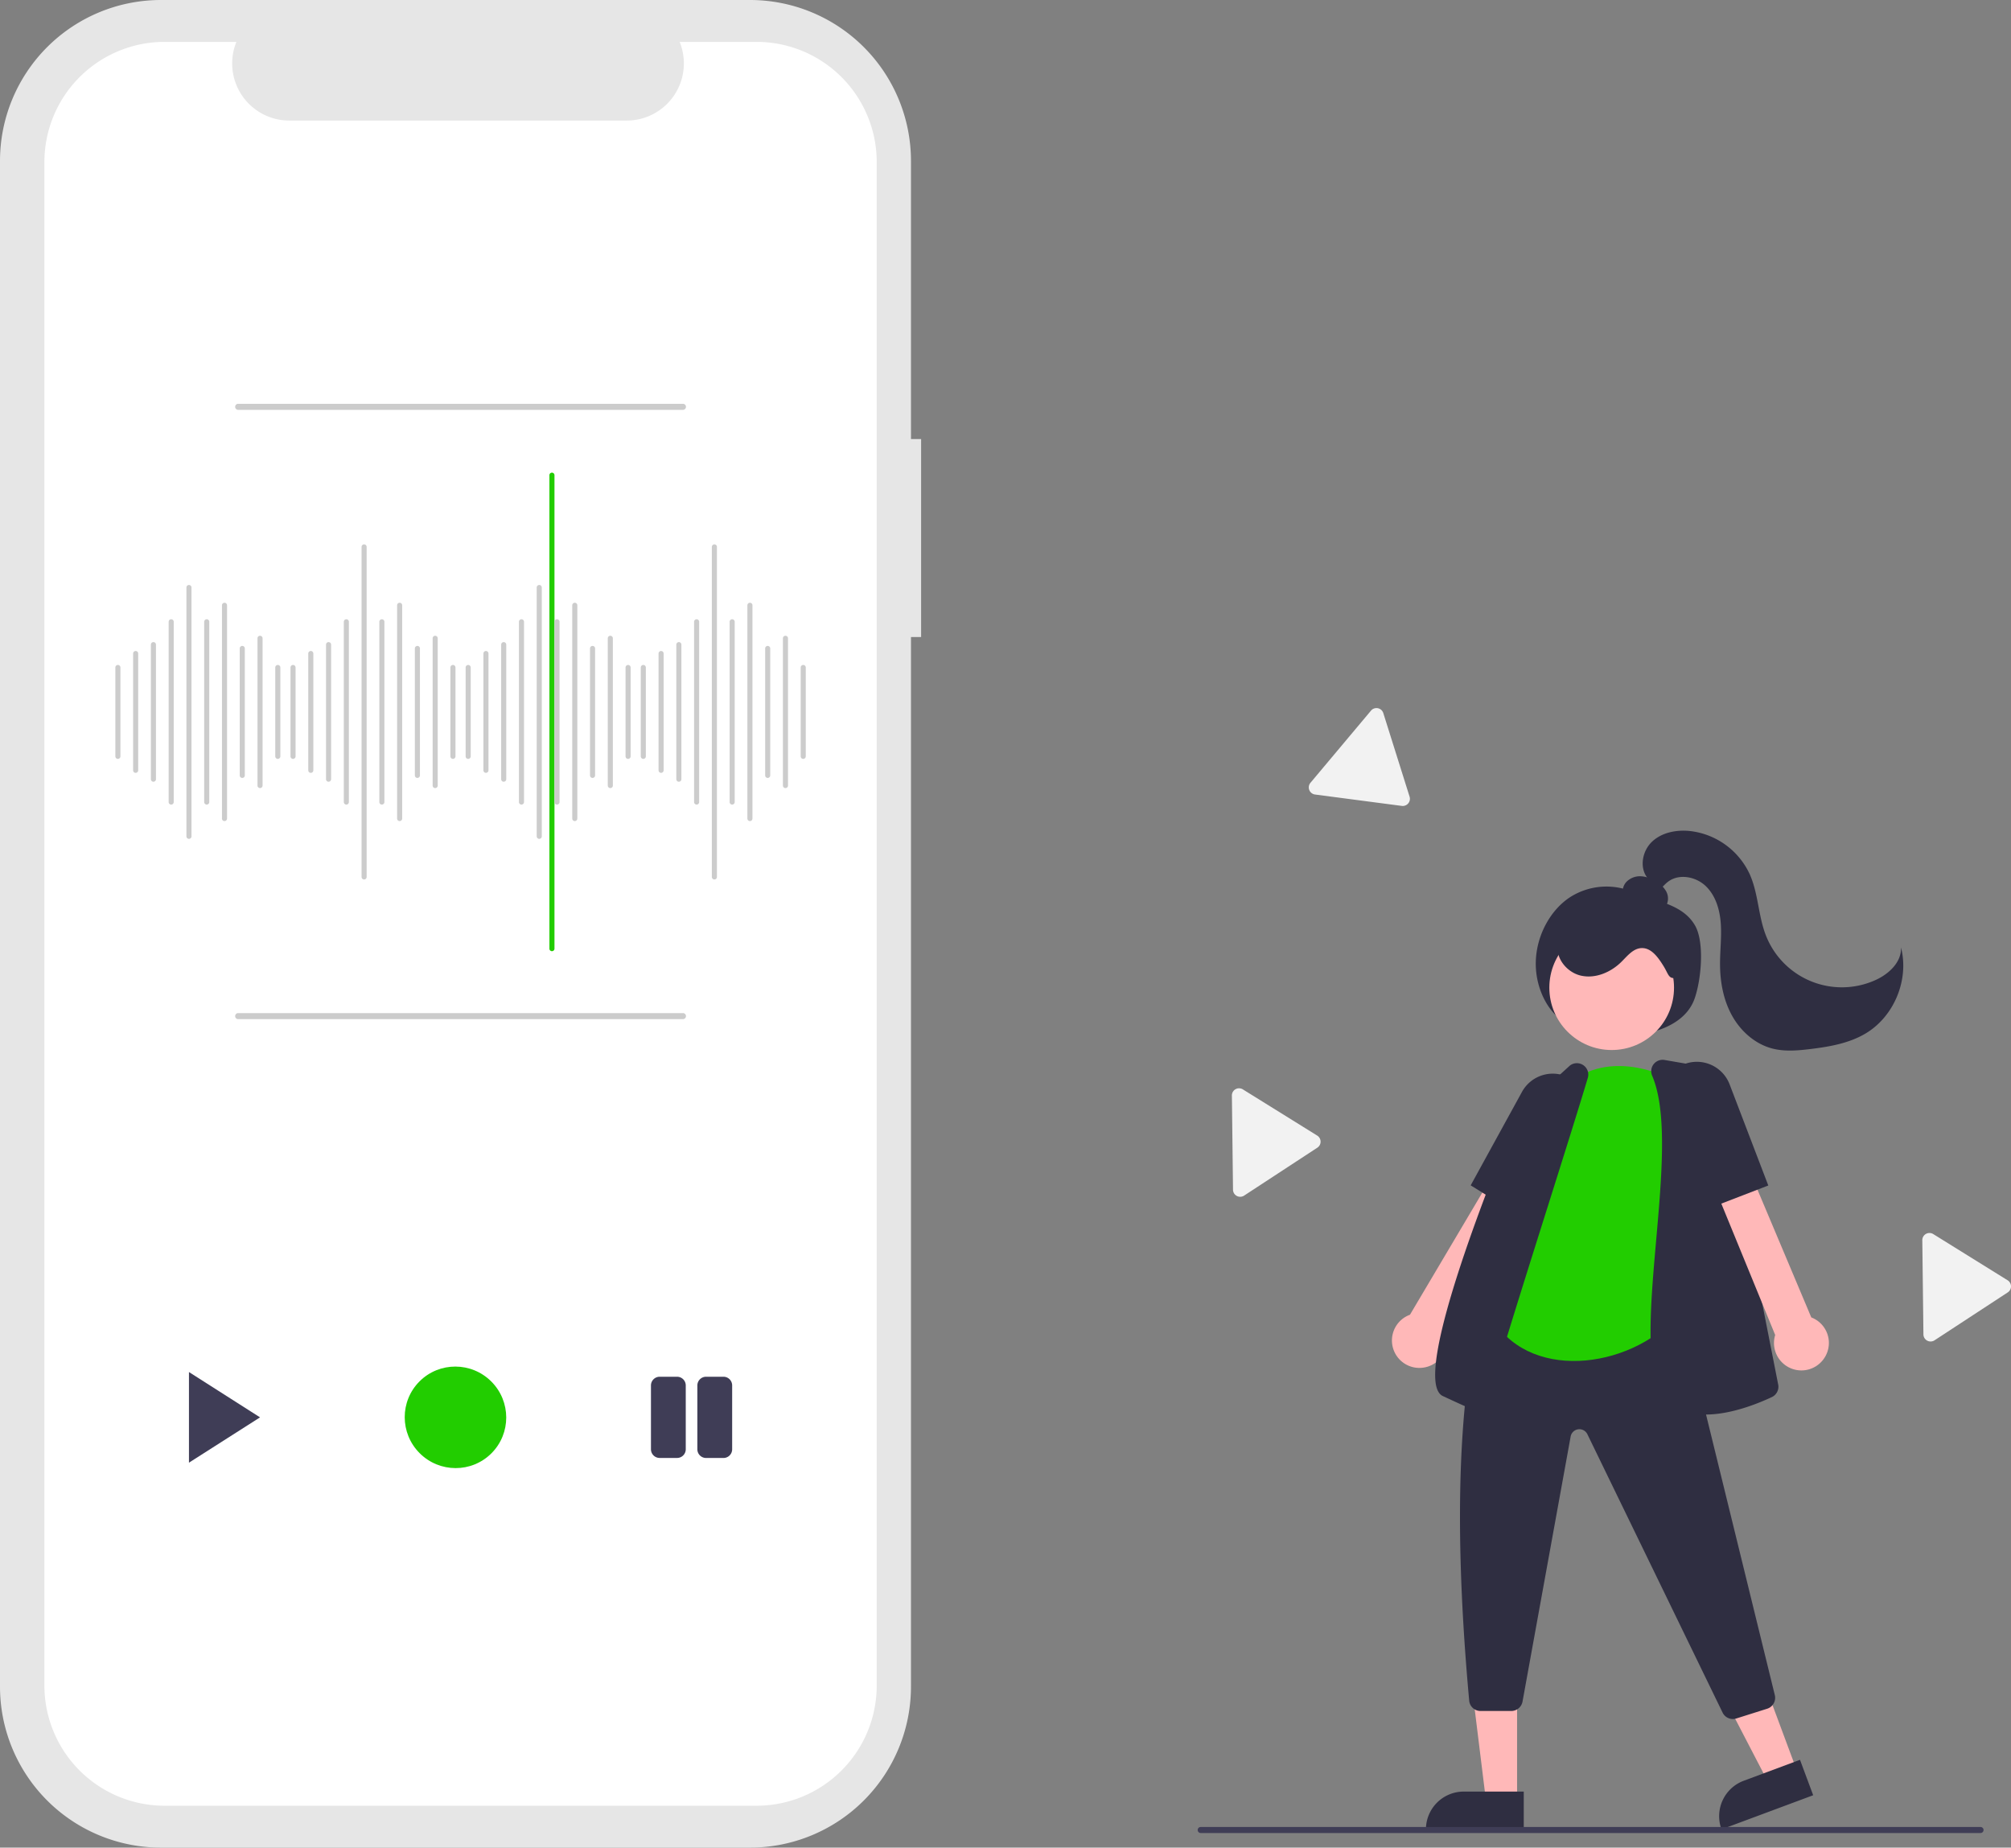 <svg id="b80fd712-d768-4ad0-b56e-a8f7496d51d1" data-name="Layer 1" xmlns="http://www.w3.org/2000/svg" width="792.265" height="727.778" viewBox="0 0 792.265 727.778"><rect x="0" y="0" width="792.265" height="727.778" fill="#808080" stroke="none"/><path d="M566.757,259.058h-3.999V149.513A63.402,63.402,0,0,0,499.356,86.111H267.269a63.402,63.402,0,0,0-63.402,63.402V750.487A63.402,63.402,0,0,0,267.269,813.889H499.356a63.402,63.402,0,0,0,63.402-63.402V337.034h3.999Z" transform="translate(-203.867 -86.111)" fill="#e6e6e6"/><path d="M501.914,102.606H471.619a22.495,22.495,0,0,1-20.827,30.991H317.832a22.495,22.495,0,0,1-20.827-30.991H268.71a47.348,47.348,0,0,0-47.348,47.348V750.046a47.348,47.348,0,0,0,47.348,47.348H501.914a47.348,47.348,0,0,0,47.348-47.348h0V149.954A47.348,47.348,0,0,0,501.914,102.606Z" transform="translate(-203.867 -86.111)" fill="#fff"/><path d="M250.312,385.039a1,1,0,0,1-1-1v-35a1,1,0,0,1,2,0v35A1,1,0,0,1,250.312,385.039Z" transform="translate(-203.867 -86.111)" fill="#ccc"/><path d="M257.312,390.539a1,1,0,0,1-1-1v-46a1,1,0,0,1,2,0v46A1,1,0,0,1,257.312,390.539Z" transform="translate(-203.867 -86.111)" fill="#ccc"/><path d="M264.312,394.039a1,1,0,0,1-1-1v-53a1,1,0,0,1,2,0v53A1,1,0,0,1,264.312,394.039Z" transform="translate(-203.867 -86.111)" fill="#ccc"/><path d="M271.312,403.039a1,1,0,0,1-1-1v-71a1,1,0,0,1,2,0v71A1,1,0,0,1,271.312,403.039Z" transform="translate(-203.867 -86.111)" fill="#ccc"/><path d="M278.312,416.539a1,1,0,0,1-1-1v-98a1,1,0,0,1,2,0v98A1,1,0,0,1,278.312,416.539Z" transform="translate(-203.867 -86.111)" fill="#ccc"/><path d="M285.312,403.039a1,1,0,0,1-1-1v-71a1,1,0,0,1,2,0v71A1,1,0,0,1,285.312,403.039Z" transform="translate(-203.867 -86.111)" fill="#ccc"/><path d="M292.312,409.539a1,1,0,0,1-1-1v-84a1,1,0,0,1,2,0v84A1,1,0,0,1,292.312,409.539Z" transform="translate(-203.867 -86.111)" fill="#ccc"/><path d="M299.312,392.539a1,1,0,0,1-1-1v-50a1,1,0,0,1,2,0v50A1,1,0,0,1,299.312,392.539Z" transform="translate(-203.867 -86.111)" fill="#ccc"/><path d="M306.312,396.539a1,1,0,0,1-1-1v-58a1,1,0,0,1,2,0v58A1,1,0,0,1,306.312,396.539Z" transform="translate(-203.867 -86.111)" fill="#ccc"/><path d="M313.312,385.039a1,1,0,0,1-1-1v-35a1,1,0,0,1,2,0v35A1,1,0,0,1,313.312,385.039Z" transform="translate(-203.867 -86.111)" fill="#ccc"/><path d="M319.312,385.039a1,1,0,0,1-1-1v-35a1,1,0,0,1,2,0v35A1,1,0,0,1,319.312,385.039Z" transform="translate(-203.867 -86.111)" fill="#ccc"/><path d="M326.312,390.539a1,1,0,0,1-1-1v-46a1,1,0,0,1,2,0v46A1,1,0,0,1,326.312,390.539Z" transform="translate(-203.867 -86.111)" fill="#ccc"/><path d="M333.312,394.039a1,1,0,0,1-1-1v-53a1,1,0,0,1,2,0v53A1,1,0,0,1,333.312,394.039Z" transform="translate(-203.867 -86.111)" fill="#ccc"/><path d="M340.312,403.039a1,1,0,0,1-1-1v-71a1,1,0,0,1,2,0v71A1,1,0,0,1,340.312,403.039Z" transform="translate(-203.867 -86.111)" fill="#ccc"/><path d="M347.312,432.539a1,1,0,0,1-1-1v-130a1,1,0,0,1,2,0v130A1,1,0,0,1,347.312,432.539Z" transform="translate(-203.867 -86.111)" fill="#ccc"/><path d="M354.312,403.039a1,1,0,0,1-1-1v-71a1,1,0,0,1,2,0v71A1,1,0,0,1,354.312,403.039Z" transform="translate(-203.867 -86.111)" fill="#ccc"/><path d="M361.312,409.539a1,1,0,0,1-1-1v-84a1,1,0,0,1,2,0v84A1,1,0,0,1,361.312,409.539Z" transform="translate(-203.867 -86.111)" fill="#ccc"/><path d="M368.312,392.539a1,1,0,0,1-1-1v-50a1,1,0,0,1,2,0v50A1,1,0,0,1,368.312,392.539Z" transform="translate(-203.867 -86.111)" fill="#ccc"/><path d="M375.312,396.539a1,1,0,0,1-1-1v-58a1,1,0,0,1,2,0v58A1,1,0,0,1,375.312,396.539Z" transform="translate(-203.867 -86.111)" fill="#ccc"/><path d="M382.312,385.039a1,1,0,0,1-1-1v-35a1,1,0,0,1,2,0v35A1,1,0,0,1,382.312,385.039Z" transform="translate(-203.867 -86.111)" fill="#ccc"/><path d="M388.312,385.039a1,1,0,0,1-1-1v-35a1,1,0,0,1,2,0v35A1,1,0,0,1,388.312,385.039Z" transform="translate(-203.867 -86.111)" fill="#ccc"/><path d="M395.312,390.539a1,1,0,0,1-1-1v-46a1,1,0,0,1,2,0v46A1,1,0,0,1,395.312,390.539Z" transform="translate(-203.867 -86.111)" fill="#ccc"/><path d="M402.312,394.039a1,1,0,0,1-1-1v-53a1,1,0,0,1,2,0v53A1,1,0,0,1,402.312,394.039Z" transform="translate(-203.867 -86.111)" fill="#ccc"/><path d="M409.312,403.039a1,1,0,0,1-1-1v-71a1,1,0,0,1,2,0v71A1,1,0,0,1,409.312,403.039Z" transform="translate(-203.867 -86.111)" fill="#ccc"/><path d="M416.312,416.539a1,1,0,0,1-1-1v-98a1,1,0,0,1,2,0v98A1,1,0,0,1,416.312,416.539Z" transform="translate(-203.867 -86.111)" fill="#ccc"/><path d="M421.312,460.789a1,1,0,0,1-1-1v-186.5a1,1,0,0,1,2,0v186.5A1,1,0,0,1,421.312,460.789Z" transform="translate(-203.867 -86.111)" fill="#22cd00"/><path d="M423.312,403.039a1,1,0,0,1-1-1v-71a1,1,0,0,1,2,0v71A1,1,0,0,1,423.312,403.039Z" transform="translate(-203.867 -86.111)" fill="#ccc"/><path d="M430.312,409.539a1,1,0,0,1-1-1v-84a1,1,0,0,1,2,0v84A1,1,0,0,1,430.312,409.539Z" transform="translate(-203.867 -86.111)" fill="#ccc"/><path d="M437.312,392.539a1,1,0,0,1-1-1v-50a1,1,0,0,1,2,0v50A1,1,0,0,1,437.312,392.539Z" transform="translate(-203.867 -86.111)" fill="#ccc"/><path d="M444.312,396.539a1,1,0,0,1-1-1v-58a1,1,0,0,1,2,0v58A1,1,0,0,1,444.312,396.539Z" transform="translate(-203.867 -86.111)" fill="#ccc"/><path d="M451.312,385.039a1,1,0,0,1-1-1v-35a1,1,0,0,1,2,0v35A1,1,0,0,1,451.312,385.039Z" transform="translate(-203.867 -86.111)" fill="#ccc"/><path d="M457.312,385.039a1,1,0,0,1-1-1v-35a1,1,0,0,1,2,0v35A1,1,0,0,1,457.312,385.039Z" transform="translate(-203.867 -86.111)" fill="#ccc"/><path d="M464.312,390.539a1,1,0,0,1-1-1v-46a1,1,0,0,1,2,0v46A1,1,0,0,1,464.312,390.539Z" transform="translate(-203.867 -86.111)" fill="#ccc"/><path d="M471.312,394.039a1,1,0,0,1-1-1v-53a1,1,0,0,1,2,0v53A1,1,0,0,1,471.312,394.039Z" transform="translate(-203.867 -86.111)" fill="#ccc"/><path d="M478.312,403.039a1,1,0,0,1-1-1v-71a1,1,0,0,1,2,0v71A1,1,0,0,1,478.312,403.039Z" transform="translate(-203.867 -86.111)" fill="#ccc"/><path d="M485.312,432.539a1,1,0,0,1-1-1v-130a1,1,0,0,1,2,0v130A1,1,0,0,1,485.312,432.539Z" transform="translate(-203.867 -86.111)" fill="#ccc"/><path d="M492.312,403.039a1,1,0,0,1-1-1v-71a1,1,0,0,1,2,0v71A1,1,0,0,1,492.312,403.039Z" transform="translate(-203.867 -86.111)" fill="#ccc"/><path d="M499.312,409.539a1,1,0,0,1-1-1v-84a1,1,0,0,1,2,0v84A1,1,0,0,1,499.312,409.539Z" transform="translate(-203.867 -86.111)" fill="#ccc"/><path d="M506.312,392.539a1,1,0,0,1-1-1v-50a1,1,0,0,1,2,0v50A1,1,0,0,1,506.312,392.539Z" transform="translate(-203.867 -86.111)" fill="#ccc"/><path d="M513.312,396.539a1,1,0,0,1-1-1v-58a1,1,0,0,1,2,0v58A1,1,0,0,1,513.312,396.539Z" transform="translate(-203.867 -86.111)" fill="#ccc"/><path d="M520.312,385.039a1,1,0,0,1-1-1v-35a1,1,0,0,1,2,0v35A1,1,0,0,1,520.312,385.039Z" transform="translate(-203.867 -86.111)" fill="#ccc"/><path d="M278.312,626.562v35.7l28-17.85Z" transform="translate(-203.867 -86.111)" fill="#3f3d56"/><ellipse cx="383.312" cy="644.402" rx="19.96" ry="20.032" transform="translate(-547.173 373.335) rotate(-44.973)" fill="#22cd00"/><path d="M470.602,660.402h-6.85a3.43,3.43,0,0,1-3.43-3.42v-25.14a3.44,3.44,0,0,1,3.43-3.43h6.85a3.43,3.43,0,0,1,3.43,3.43v25.15A3.42,3.42,0,0,1,470.602,660.402Zm21.71-3.41v-25.15a3.43,3.43,0,0,0-3.42-3.43h-6.86a3.44,3.44,0,0,0-3.43,3.43v25.15a3.43,3.43,0,0,0,3.43,3.42h6.86A3.42,3.42,0,0,0,492.312,656.992Z" transform="translate(-203.867 -86.111)" fill="#3f3d56"/><path d="M472.959,487.553h-175.294a1.191,1.191,0,0,1,0-2.381h175.294a1.191,1.191,0,0,1,0,2.381Z" transform="translate(-203.867 -86.111)" fill="#ccc"/><path d="M472.959,247.553h-175.294a1.191,1.191,0,0,1,0-2.381h175.294a1.191,1.191,0,0,1,0,2.381Z" transform="translate(-203.867 -86.111)" fill="#ccc"/><path d="M756.498,403.583a2.819,2.819,0,0,1-.366-.024l-34.193-4.489a2.826,2.826,0,0,1-1.796-4.614L743.976,366.052a2.821,2.821,0,0,1,4.867.957l10.348,32.895a2.827,2.827,0,0,1-2.693,3.679Z" transform="translate(-203.867 -86.111)" fill="#f2f2f2"/><path d="M692.456,557.528a2.826,2.826,0,0,1-2.825-2.787l-.441-37.075a2.822,2.822,0,0,1,4.314-2.448l29.291,18.2a2.827,2.827,0,0,1,.063,4.767l-28.857,18.885a2.82,2.82,0,0,1-1.504.458Z" transform="translate(-203.867 -86.111)" fill="#f2f2f2"/><path d="M964.456,614.528a2.826,2.826,0,0,1-2.825-2.787l-.441-37.075a2.822,2.822,0,0,1,4.314-2.448l29.291,18.2a2.827,2.827,0,0,1,.063,4.767l-28.857,18.885a2.82,2.82,0,0,1-1.504.458Z" transform="translate(-203.867 -86.111)" fill="#f2f2f2"/><path d="M822.057,489.76c-8.109-3.725-13.44-14.377-13.137-24.881s5.831-20.329,13.456-25.338a26.649,26.649,0,0,1,25.219-1.906c8.183,3.483,19.169,4.432,24.087,13.089,3.78,6.653,2.418,21.495-.258,28.892-2.313,6.394-7.968,9.997-13.483,12.013a45.34,45.34,0,0,1-37.511-3.022" transform="translate(-203.867 -86.111)" fill="#2f2e41"/><polygon points="707.894 697.404 696.404 701.68 674.442 659.397 691.399 653.086 707.894 697.404" fill="#ffb8b8"/><path d="M893.164,785.568h23.644a0,0,0,0,1,0,0v14.887a0,0,0,0,1,0,0H878.277a0,0,0,0,1,0,0v0A14.887,14.887,0,0,1,893.164,785.568Z" transform="translate(-424.106 276.767) rotate(-20.415)" fill="#2f2e41"/><polygon points="597.676 709.212 585.416 709.212 579.584 661.924 597.678 661.924 597.676 709.212" fill="#ffb8b8"/><path d="M576.659,705.709h23.644a0,0,0,0,1,0,0v14.887a0,0,0,0,1,0,0H561.772a0,0,0,0,1,0,0v0A14.887,14.887,0,0,1,576.659,705.709Z" fill="#2f2e41"/><path d="M764.267,624.869a10.743,10.743,0,0,0,9.166-13.687L813.761,541.609l-14.105-5.641-40.314,68.022a10.801,10.801,0,0,0,4.925,20.878Z" transform="translate(-203.867 -86.111)" fill="#ffb8b8"/><path d="M804.702,566.342l-21.433-13.317,20.211-36.829a13.824,13.824,0,1,1,23.84,13.981Z" transform="translate(-203.867 -86.111)" fill="#2f2e41"/><path d="M886.539,763.236a4.481,4.481,0,0,1-4.006-2.477l-53.321-109.754a3.5,3.5,0,0,0-6.548.868l-18.996,104.606a4.522,4.522,0,0,1-4.408,3.593H787.159a4.478,4.478,0,0,1-4.483-4.09c-7.435-81.585-3.412-140.955,11.958-176.459a4.525,4.525,0,0,1,5.299-2.549L861.373,593.479a4.505,4.505,0,0,1,3.197,3.248l38.508,157.07a4.504,4.504,0,0,1-3.01,5.386l-12.161,3.84A4.527,4.527,0,0,1,886.539,763.236Z" transform="translate(-203.867 -86.111)" fill="#2f2e41"/><circle cx="634.947" cy="389.047" r="24.561" fill="#ffb8b8"/><path d="M862.011,511.072s-22-12-39,1c0,0-21.5,21.5-14.5,42.5l-17.5,49.5c13.847,26.256,54.385,22.005,74,0l-1.5-47.5Z" transform="translate(-203.867 -86.111)" fill="#22cd00"/><path d="M875.937,643.297a23.217,23.217,0,0,1-11.041-2.455c-5.401-2.898-8.726-8.348-9.88-16.198-1.928-13.112-.34-31.137,1.342-50.219,2.188-24.818,4.449-50.48-1.607-64.603a4.491,4.491,0,0,1,4.906-6.181l17.226,2.97a4.525,4.525,0,0,1,3.65,3.565l23.879,121.306a4.488,4.488,0,0,1-2.489,4.937C896.723,638.868,885.927,643.297,875.937,643.297Z" transform="translate(-203.867 -86.111)" fill="#2f2e41"/><path d="M785.74,641.684a4.525,4.525,0,0,1-1.796-.373c-2.834-1.225-6.752-3.004-11.644-5.287-13.513-6.306,22.125-93.428,29.407-110.828a4.453,4.453,0,0,1,1.121-1.589l19.509-17.756a4.499,4.499,0,0,1,7.076,4.833c-3.423,11.473-9.487,30.707-15.907,51.069-10.132,32.135-20.608,65.365-23.409,76.533a4.492,4.492,0,0,1-4.358,3.398Z" transform="translate(-203.867 -86.111)" fill="#2f2e41"/><path d="M922.86,620.612a10.743,10.743,0,0,0-5.402-15.562L886.228,530.947l-13,7.859,30.001,73.158a10.801,10.801,0,0,0,19.631,8.648Z" transform="translate(-203.867 -86.111)" fill="#ffb8b8"/><path d="M876.968,562.161l-17.217-38.32a13.824,13.824,0,1,1,25.522-10.604l15.237,39.841Z" transform="translate(-203.867 -86.111)" fill="#2f2e41"/><path d="M856.277,444.588a4.063,4.063,0,0,0,4.317-2.409,5.851,5.851,0,0,0-.416-5.138,10.736,10.736,0,0,0-3.776-3.703,12.406,12.406,0,0,0-5.982-2.058,7.461,7.461,0,0,0-5.794,2.199,5.377,5.377,0,0,0-.972,5.928c.898,1.732,2.783,2.703,4.619,3.362a27.094,27.094,0,0,0,11.378,1.494" transform="translate(-203.867 -86.111)" fill="#2f2e41"/><path d="M865.011,471.072c-3.827,1.115-3.619-.948-5.717-4.337s-4.826-7.377-8.806-7.165c-3.262.174-5.534,3.137-7.859,5.432-4.144,4.09-10.16,6.679-15.847,5.431s-10.376-7.115-9.126-12.802a11.942,11.942,0,0,1,5.88-7.467,24.028,24.028,0,0,1,9.325-2.726,49.647,49.647,0,0,1,21.42,2.24c4.756,1.596,9.537,4.177,11.904,8.6s4.439,10.823-.174,12.794Z" transform="translate(-203.867 -86.111)" fill="#2f2e41"/><path d="M852.899,431.918c-3.243-4.111-2.021-10.588,1.758-14.211s9.4-4.753,14.615-4.292a29.621,29.621,0,0,1,24.025,17.275c3.296,7.539,3.269,16.163,6.249,23.832a32.137,32.137,0,0,0,43.41,17.543c5.188-2.392,10.128-7.076,9.832-12.782,3.28,12.646-2.628,27.112-13.823,33.847-6.557,3.945-14.323,5.284-21.92,6.206-4.951.601-10.039,1.047-14.87-.19-6.759-1.731-12.418-6.72-15.845-12.798s-4.775-13.161-4.827-20.138c-.041-5.435.671-10.873.295-16.296s-2.006-11.031-5.937-14.785-10.564-4.99-14.878-1.683c-1.734,1.329-3.004,3.27-4.956,4.25s-5.036.218-5.167-1.963Z" transform="translate(-203.867 -86.111)" fill="#2f2e41"/><path d="M984.164,808.143h-307.294a1.191,1.191,0,0,1,0-2.381h307.294a1.191,1.191,0,0,1,0,2.381Z" transform="translate(-203.867 -86.111)" fill="#3f3d56"/></svg>